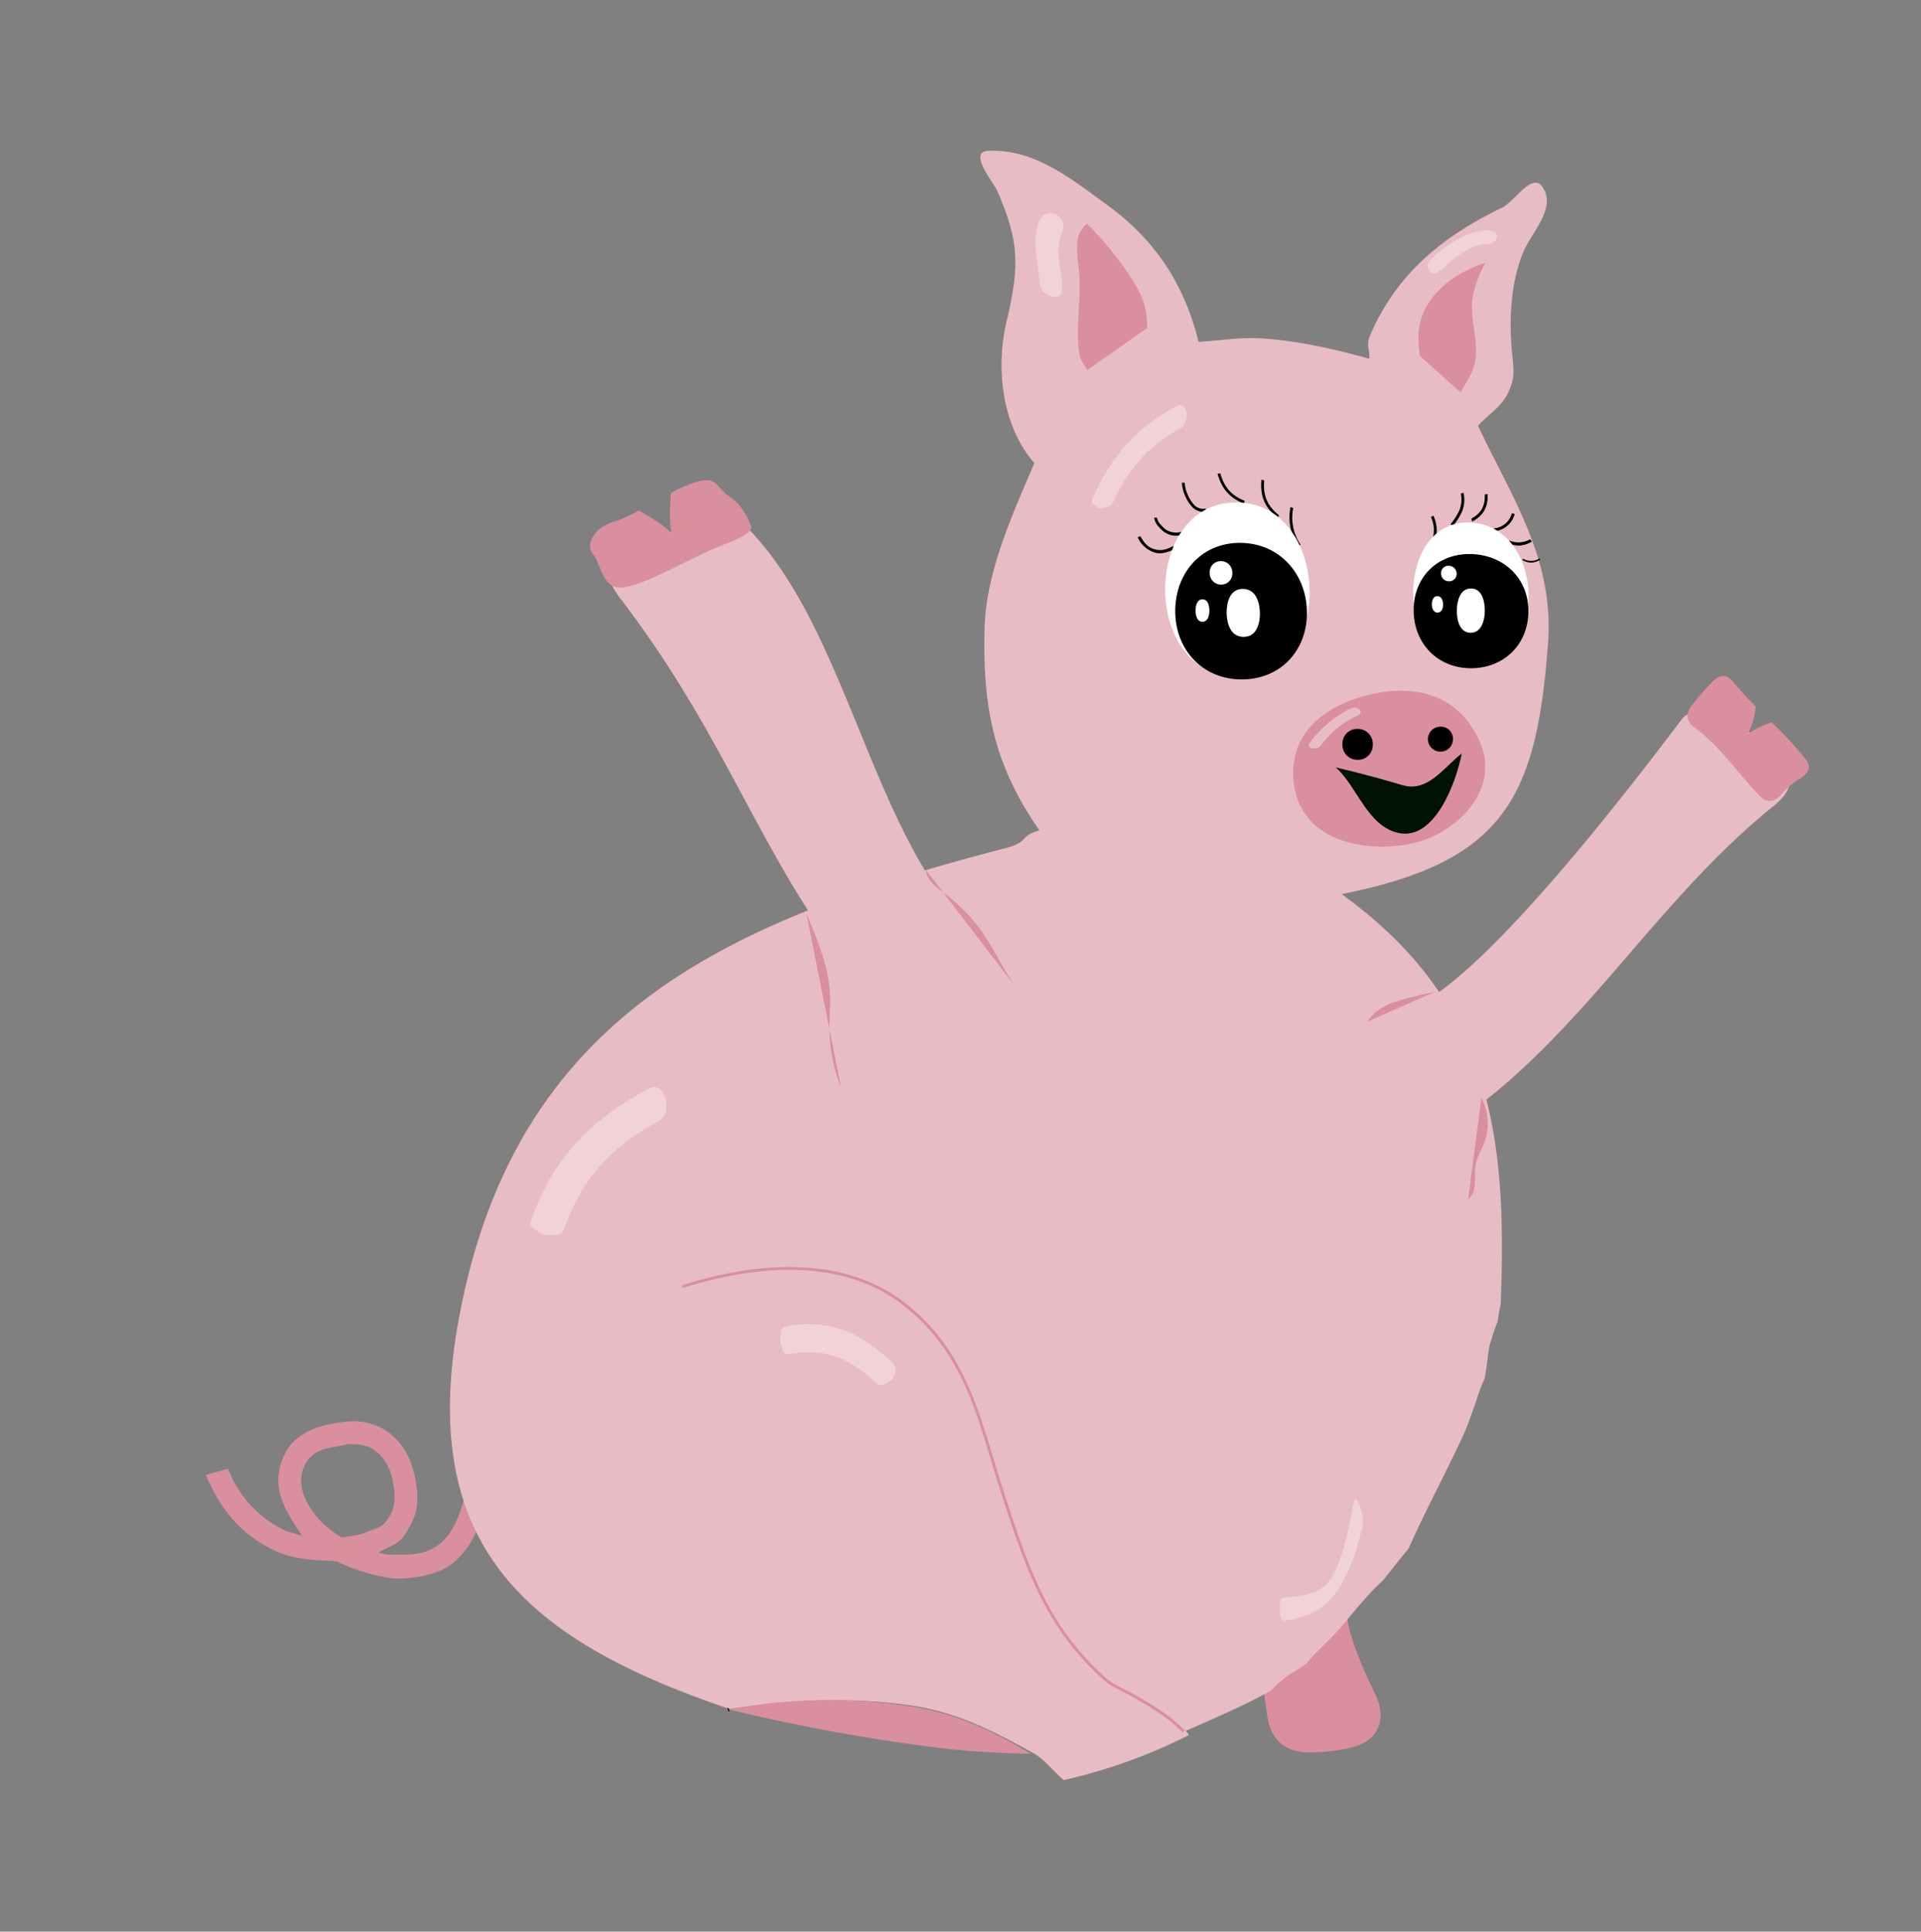 <svg id="Layer_1" data-name="Layer 1" xmlns="http://www.w3.org/2000/svg" width="555" height="558" viewBox="0 0 555 558"><rect x="0" y="0" width="555" height="558" fill="#808080" stroke="none"/><defs><style>.cls-1{fill:#d98f9d;}.cls-2{fill:#e8bcc4;}.cls-3,.cls-4{fill:#fff;}.cls-4{stroke:#fff;}.cls-4,.cls-5{stroke-miterlimit:10;}.cls-5{fill:none;stroke:#000;}.cls-6{fill:#f0d2d8;}.cls-7{fill:#001300;}</style></defs><path class="cls-1" d="M392,504.36c-3.7,1.27-9.52,1.84-13.39,1.88-6.6.05-11.37-2.83-12.47-10.59-1-7-2.53-17.39-5.1-23.72-2.83-7,.37-10.78,5.79-12.52a59.82,59.82,0,0,1,11.68-2.22c5.8-.45,10,2.33,10.7,9.73.65,6.71,5.15,16.29,8.15,22.59C400.67,496.46,398.31,502.19,392,504.36Z"/><path class="cls-1" d="M116.41,456a22.71,22.71,0,0,1-4.89-.34A56.19,56.19,0,0,1,97.15,451c-6.29-.34-12.55-.45-18.29-3.31-9.75-4.88-15.15-11.76-19.39-21.62,2.15-.62,4.29-1.19,6.44-1.77a32.44,32.44,0,0,0,15.54,17.38c1.84,1,3.91,1.32,5.81,1.95-5.14-7.67-9.45-14.32-5-23.59,3.19-6.62,11-8.71,17.88-9.38a18.55,18.55,0,0,1,10.21,1.89c7,4,9.51,11.2,10.15,18.24.49,5.35-1,8.51-3.39,12.3-2.14,3.42-4.85,3.52-7.88,5.5,1.45,0,1.82.55,3.46.53,5.39-.08,10.06.5,14.78-3.49,4.13-3.5,5.9-9.85,7.35-15.1,2.2.43,4.3,1.07,6.52,1.59-2.53,7.27-3.91,13.58-10,19C127.43,454.53,121.79,455.62,116.41,456Zm-15.25-38.78a1.55,1.55,0,0,0-.91,0c-4.88,1.28-9.83.76-12.4,6.47s1,12,5.41,16.33a35.45,35.45,0,0,0,5.44,4.14c2.17-.39,4.88-.64,6.82-1.45,2.63-1.11,4.7-1.26,6.41-3.74s2.24-4.41,2-7.94c-.33-4.64-1.85-9.76-6.45-12.57C105.83,417.43,103.25,417.21,101.16,417.19Z"/><path class="cls-2" d="M197.7,151.6l-1,.64a45.74,45.74,0,0,1-6.84,2.94A38.81,38.81,0,0,1,198,161,38,38,0,0,1,197.7,151.6Z"/><path class="cls-2" d="M507.56,213.09a12,12,0,0,1-3-2.4c-.17-.23-.37-.43-.56-.65a22.6,22.6,0,0,1-2,6A27.76,27.76,0,0,1,507.56,213.09Z"/><path class="cls-2" d="M512.24,216.5a23.44,23.44,0,0,0-4.68-3.41A27.76,27.76,0,0,0,502,216a22.6,22.6,0,0,0,2-6c-4.73-5.35-14.69-6.79-18.22-2.1-15.68,20.86-48.74,63.39-70,78.67-6.79-10.07-15.95-19.47-28.17-28.28C434.18,249,444,231,447.25,185.59,449,161.47,436.78,143.67,427,123c3.51-3.87,7.42-5.64,9.41-11.16,1.07-3,1-4.69.53-9-1-9.35-.72-20.76,3.18-30.09C442.58,67,449.8,60,445.64,54c-3-4.39-8,4.24-11.71,6-17.06,8.23-30.48,19.06-38.15,37-1.19,2.79.09,4-.18,6.63-10.26-2.84-20.59-5.22-31.24-5.89-6.12-.38-12,.68-18.08,1-4.14-16.69-12.6-29.54-26.43-39.56-10.71-7.77-21.05-16.19-34.33-15.61-6,.25,1.53,9.12,2.56,11.49,6.3,14.48,6.62,21.43,2.7,37.94-3,12.71-1.65,29.6,8.05,40.78-6.49,15.28-14,31.61-14.38,47.86-.6,23,2.84,39.52,15.85,58.25-6,1.66-2.68,3.26-9.83,5.12-7.92,2.06-15.69,4.18-23.25,6.43-18.93-31.3-27.59-75.9-52.45-100.14-5.42-5.28-11.63-2.87-17.07.39a38,38,0,0,0,.3,9.4,38.81,38.81,0,0,0-8.19-5.82,33.12,33.12,0,0,0-5,2.2c-5.5,3.39-12.43,6.48-5.9,15,25.84,33.65,36.4,62.21,54.53,90.53-51.16,20.42-89,52.28-101,118.67-11.87,65.6,20.4,92.38,78.32,112,17.72-2.51,35.35-3.58,52.73-.95,13.25,2,23.5,7.38,34.88,13.61,3.63,2,5.82,5.35,9,7.88a156.25,156.25,0,0,0,36.14-13,11.49,11.49,0,0,0-.92-1.2c8.44-3.76,16.75-7.2,24.63-11.68a32,32,0,0,1,8.35-6.42c.58-.43,1.18-.83,1.77-1.23.63-.77,1.29-1.54,2-2.29,2.16-2.36,4.59-4.44,6.72-6.84,4.49-5.07,8.51-10.5,13.55-15.05l.09-.08c.82-1.14,1.73-2.16,2.78-3.52,1.56-2,2.91-3.71,4.45-5.53l1.26-2.79c4.87-10.54,10.37-20.78,15.19-31.34q1.9-4.87,3.53-9.86a47.75,47.75,0,0,1,2.07-5.25c.13-1.07.3-2.14.5-3.2q.36-3,.81-6a12.2,12.2,0,0,1,.6-1.95,44.37,44.37,0,0,1,1.78-5.13c.21-1.58.5-3.24.89-5,.9-21.87.4-41.47-4.12-59.19,31.25-24.77,51.1-59.16,83.06-84.9C519.82,226.82,517.4,222.62,512.24,216.5Z"/><path d="M375.1,157.85a15.11,15.11,0,0,1-2.26-11.36l.78.28a14,14,0,0,0,2.1,10.54Z"/><path d="M369.15,149.61c-3.76-3-5.12-6.25-4.71-11.06l.79.24c-.37,4.38.86,7.31,4.29,10.07Z"/><path d="M359.43,145.49c-4.25-1.69-6.41-4.26-7.68-8.63l.8-.12c1.16,4,3.15,6.37,7,7.92C359.54,144.94,359.49,145.22,359.43,145.49Z"/><path d="M347.6,147.88a4.71,4.71,0,0,1-3-1.27,11.09,11.09,0,0,1-2.21-3.4,9.85,9.85,0,0,1-.91-3.77l.81.05a8.76,8.76,0,0,0,.84,3.36,10,10,0,0,0,2,3.15,3.62,3.62,0,0,0,3.19.91c.1.26.18.53.28.8A3.54,3.54,0,0,1,347.6,147.88Z"/><path d="M339.76,154.77a6.39,6.39,0,0,1-3.29-1,9.42,9.42,0,0,1-1.57-1.45,5,5,0,0,1-1.45-2.77h.82a3.86,3.86,0,0,0,1.18,2.13,7.28,7.28,0,0,0,1.48,1.37,5.46,5.46,0,0,0,4.51.54c.1.26.2.53.31.8A6.45,6.45,0,0,1,339.76,154.77Z"/><path d="M335.36,159.81a4.92,4.92,0,0,1-2.08-.3,8.09,8.09,0,0,1-4.58-4.3c.26-.11.51-.22.77-.31,1,1.78,2,3.16,4.07,3.76s3.66,0,5.44-.93c.17.21.32.45.48.68A8.06,8.06,0,0,1,335.36,159.81Z"/><path d="M414.74,155.74l-.78-.35a8.64,8.64,0,0,0-.54-6l.7-.43A9.81,9.81,0,0,1,414.74,155.74Z"/><path d="M419.72,152c-.21-.21-.42-.4-.63-.59a17.53,17.53,0,0,0,2.59-4.1,8.44,8.44,0,0,0,.38-4.72c.25-.08.51-.17.78-.23a9.51,9.51,0,0,1-.38,5.29A18.68,18.68,0,0,1,419.72,152Z"/><path d="M425.36,150.67c-.1-.27-.19-.55-.28-.82,2.9-1.62,4-3.7,3.91-7l.81-.13C429.91,146.49,428.68,148.84,425.36,150.67Z"/><path d="M431.72,153.46s-.05.1-.1-.05a1.3,1.3,0,0,1,0-.78,5.79,5.79,0,0,0,5.15-4.32l.83.15A6.63,6.63,0,0,1,431.72,153.46Z"/><path d="M438.85,157.61a7.86,7.86,0,0,1-3.1-.71c.14-.25.26-.49.39-.73a6.7,6.7,0,0,0,5.93-.39c.16.22.35.43.51.66A7.57,7.57,0,0,1,438.85,157.61Z"/><path d="M442.36,162.52a5.11,5.11,0,0,1-2.55-.77l.24-.34a4.53,4.53,0,0,0,4.71-.09c.09.1.18.2.27.32A5,5,0,0,1,442.36,162.52Z"/><path class="cls-1" d="M427.63,214.51c5.95,13.84-7.1,26.92-20.85,29.38s-30.33-1.56-32.81-16.52,8.39-23.49,21.66-26.7S421.68,200.67,427.63,214.51Z"/><path class="cls-3" d="M441.64,172c.14,10.32-5.5,20.83-16.74,20.8s-16.47-10.86-16.63-21,4.88-21.1,16.13-20.86S441.5,161.66,441.64,172Z"/><path class="cls-3" d="M378.36,170.73c.15,12.73-7.05,24.88-20.73,24.83s-20.93-12.31-21-25,6.68-25.38,20.51-25.4S378.22,158,378.36,170.73Z"/><path d="M339.54,176.67c-.06-11.06,7.46-19.91,18.78-19.85s19.17,8.92,19.27,20.05-7.74,19.46-18.95,19.4S339.6,187.73,339.54,176.67Z"/><path d="M441.57,176.53c0,9.62-7.07,16.54-16.65,16.51s-16.43-7.14-16.5-16.67,6.77-16.44,16.31-16.33S441.58,166.9,441.57,176.53Z"/><path class="cls-3" d="M354.39,177c0-2.74.79-6.91,4.72-6.88s4.85,4.26,4.89,7-.82,6.9-4.75,6.86S354.43,179.77,354.39,177Z"/><path class="cls-3" d="M420.9,176.4c0-2.61.85-6.39,4.08-6.4s4,3.76,4,6.37-.86,6.42-4.09,6.43S420.88,179,420.9,176.4Z"/><path class="cls-4" d="M350,165.48a2.7,2.7,0,0,1,2.73-2.89,2.79,2.79,0,0,1,2.8,2.9,2.7,2.7,0,0,1-2.73,2.89A2.79,2.79,0,0,1,350,165.48Z"/><path class="cls-3" d="M416.34,165.62a2.09,2.09,0,0,1,2.21-2.18,2.28,2.28,0,0,1,2.29,2.3,2.11,2.11,0,0,1-2.25,2.17A2.24,2.24,0,0,1,416.34,165.62Z"/><path class="cls-3" d="M349.41,176.37c0,1.32-.39,3.24-2,3.25s-2-1.92-2-3.24.39-3.25,2-3.25S349.4,175.05,349.41,176.37Z"/><path class="cls-3" d="M416.94,174.64c0,1-.42,2.36-1.64,2.34s-1.63-1.37-1.63-2.41.4-2.38,1.62-2.37S416.93,173.59,416.94,174.64Z"/><path d="M396.61,215.07a4.25,4.25,0,0,1-4.4,4.42,4.31,4.31,0,0,1-4.36-4.51,4.25,4.25,0,0,1,4.4-4.42A4.31,4.31,0,0,1,396.61,215.07Z"/><path d="M419.77,213.54a3.61,3.61,0,1,1-3.61-3.62A3.48,3.48,0,0,1,419.77,213.54Z"/><path class="cls-1" d="M314.14,106.9c-1-1.61-2-2.89-2.33-4.84-1-7,.26-13.78.09-20.9-.07-2.9-.68-6.25-.72-9.24s.58-5.27,2.84-7.3a92.69,92.69,0,0,1,13.71,17.15c2.71,4.51,3.76,7.87,3.67,13"/><path class="cls-1" d="M410.22,102.84c-.84-6.19-.69-10.83,3.13-16.19S422.83,78,429.1,75.94c-2,3.77-3.82,8.3-3.85,12.45,0,5.55,1.75,10.27,1,15.62-.52,3.61-2.58,6.24-4.29,9.33"/><path class="cls-1" d="M297.82,506.59A249.27,249.27,0,0,1,272.05,505a528.67,528.67,0,0,1-61.42-11.19,155.17,155.17,0,0,1,52.38-.91C276.28,494.89,286.52,499.92,297.82,506.59Z"/><path class="cls-5" d="M210.6,493.84l-.28.08"/><path class="cls-1" d="M341.7,500.49c-4.29-4.45-9.17-7.23-14.51-10.33-2.79-1.61-5.62-2.51-8.18-4.78-17.1-15.14-22.8-32.57-29.82-54.23-6.58-20.27-9.84-39.93-28.56-54.35-17.68-13.62-42.5-11.32-63.14-4.78-.44-.19-.57-.42-.3-.78,20.9-6.66,46-8.84,63.93,4.88C280,390.63,283.34,410.55,290,430.91c7,21.46,12.55,38.77,29.49,53.78,2.55,2.25,5.34,3.13,8.11,4.74,5.43,3.14,10.41,6,14.76,10.53A7.81,7.81,0,0,0,341.7,500.49Z"/><path class="cls-1" d="M400.57,415.73c.18,3.69.18,7.88.66,11.31a46.88,46.88,0,0,0,6.4,18.72c.14-.3.27-.61.41-.92a46,46,0,0,1-6-17.9c-.46-3.4-.47-7.57-.65-11.25-.16-3.31-.15-6.85-.55-10.24a204,204,0,0,0-4.69-24.06l-.81.2a204.19,204.19,0,0,1,4.67,24C400.42,408.91,400.41,412.42,400.57,415.73Z"/><path class="cls-6" d="M163.14,354.63c5.13-14.41,13.45-23.21,26.78-30.55,2-1.12,2.61-2.33,2.56-4.61a7.55,7.55,0,0,0-.47-3c-1.09-2.23-2.6-3.09-5.09-1.73-16.32,8.86-27,19.75-33.32,37.33-1,2.69.75,2.89,2.51,4.09a6.25,6.25,0,0,0,2.89.66C161.08,356.85,162.36,356.83,163.14,354.63Z"/><path class="cls-6" d="M322,144.27c4.36-9.21,9.77-15.4,18.71-20.35,1.37-.76,1.66-1.62,2-3a3.84,3.84,0,0,0,.09-2c-.6-1.37-.95-2.59-2.73-1.65-11.69,6.17-19,14.48-24.31,26.51-.82,1.84.19,2.08,1.49,2.87a2.54,2.54,0,0,0,1.84,0A3.69,3.69,0,0,0,322,144.27Z"/><path class="cls-6" d="M228.08,391.14c10.38-1.75,17.29,1.2,24.9,8.22,1.17,1.08,2.07,1,3.36.12A6.86,6.86,0,0,0,258,398c1-1.47,1.19-3.1-.23-4.42-9.24-8.68-17.85-12.64-30.56-10.49-1.94.33-1.54,1.92-1.77,3.43a7.53,7.53,0,0,0,.33,2.36C226.15,390.23,226.5,391.41,228.08,391.14Z"/><path class="cls-6" d="M305.91,62.51h0A3.6,3.6,0,0,0,300,64.3c-1.83,5.48-.12,11.45.31,16.75.19,2.46.95,3.34,2.69,4.25.57.29.1.37,0,0,1.75.9,3.74.77,3.87-1.54.28-5-2.13-10.23-.46-15.29C307.23,66.13,308,64.37,305.91,62.51Z"/><path class="cls-6" d="M432.33,68.9h0c.77-2-1.57-2.6-3.81-2.33-4.83.59-10.71,4.19-14.16,7.51-1.6,1.54-2.31,2.18-1.54,3.79.25.52-.37.27,0,0,.77,1.6,2,1.41,3.42.14,3.06-2.73,7-6.33,11.25-7.25C429.45,70.34,431.56,70.92,432.33,68.9Z"/><path class="cls-2" d="M378.93,216.11c-.19-.06-.08.3,0,0-1.11-.39-1.08-.84-.23-1.93a32.37,32.37,0,0,1,10.67-9.09c1.25-.63,2.34-1,3.3-.12.25.23.21-.33,0,0,.95.88.15,1.51-1,2a27.46,27.46,0,0,0-9.85,8.09A2.44,2.44,0,0,1,378.93,216.11Z"/><path class="cls-7" d="M385.92,221.7c6.82,1.57,12.51,3.13,19.32,5.13,7.33,2.15,11.94-5.24,17.08-9.17-1.66,8.53-7.81,25-18.06,23C395.09,238.91,392.05,227,385.92,221.7Z"/><rect class="cls-2" x="385.1" y="366.5" width="20" height="84.88" rx="10" transform="translate(-43.04 46.49) rotate(-6.39)"/><path class="cls-6" d="M369.77,465h0c-.08-2.59-.07-3.35,1.41-3.51,11.61-1.23,14.95-1.39,19.78-26.59.61-3.23,1.22-1.77,2,.34,0-.57,0-.5,0,0a11.47,11.47,0,0,1,.38,7c-4.95,19.94-12,24.52-21.91,25.85C370.2,468.25,369.84,467.6,369.77,465Z"/><path class="cls-1" d="M233,264c3.27,7.72,6.6,15.67,6.83,24.06.08,2.78-.18,5.55-.2,8.33A47.66,47.66,0,0,0,243,314.18"/><path class="cls-1" d="M267.55,251.33c.1,2.84,2.74,4.81,5,6.51a50.58,50.58,0,0,1,10.69,10.68c4.34,6,7.12,13,11.79,18.68"/><path class="cls-1" d="M414.7,286.44l-5.89,1.37c-5.21,1.2-11,2.78-13.76,7.33"/><path class="cls-1" d="M428,317.12a16,16,0,0,1,.79,13.07c-.82,2.14-2.12,4.14-2.49,6.41-.56,3.4.72,7.76-2.12,9.73"/><path class="cls-1" d="M171.31,160.11l-.12.12Z"/><path class="cls-1" d="M212,144.29Z"/><path class="cls-1" d="M171.19,160.23Z"/><path class="cls-1" d="M193.57,149.34A25.15,25.15,0,0,0,194,154,8.94,8.94,0,0,0,193.57,149.34Z"/><path class="cls-1" d="M217,152a19.54,19.54,0,0,0-5-7.71c-5.52-3.19-4.2-6.58-10-5.29a37.61,37.61,0,0,0-8.17,3.41c-.14,2.28-.3,4.64-.26,6.93A8.94,8.94,0,0,1,194,154c-2.76-2.76-6.12-4.6-9.43-6.54a39.43,39.43,0,0,1-7.38,3.32c-5.08,1.36-8.33,6.44-5.88,9.33s2.6,10.24,8.67,9.57c7.1-.78,20-9,29.8-12.6C212.86,155.92,217.6,153.8,217,152Z"/><path class="cls-1" d="M521.78,219.43a107.27,107.27,0,0,0-9.95-10.77A26.32,26.32,0,0,0,505,212a22.8,22.8,0,0,0,2.27-7.88c-2.24-2.28-4.47-4.65-6.55-7.15-2.47-3-4.62-1.52-6.5.51a72.86,72.86,0,0,0-5.69,6.59c-1.58,2.3-1.39,4.34,1.16,6.19,7.22,5.26,12.66,13.41,18.72,19.7,2.14,2.22,4.34,1.63,6.05-.25a23.23,23.23,0,0,1,5.27-4.61C521.9,223.9,523.68,221.94,521.78,219.43Z"/></svg>
